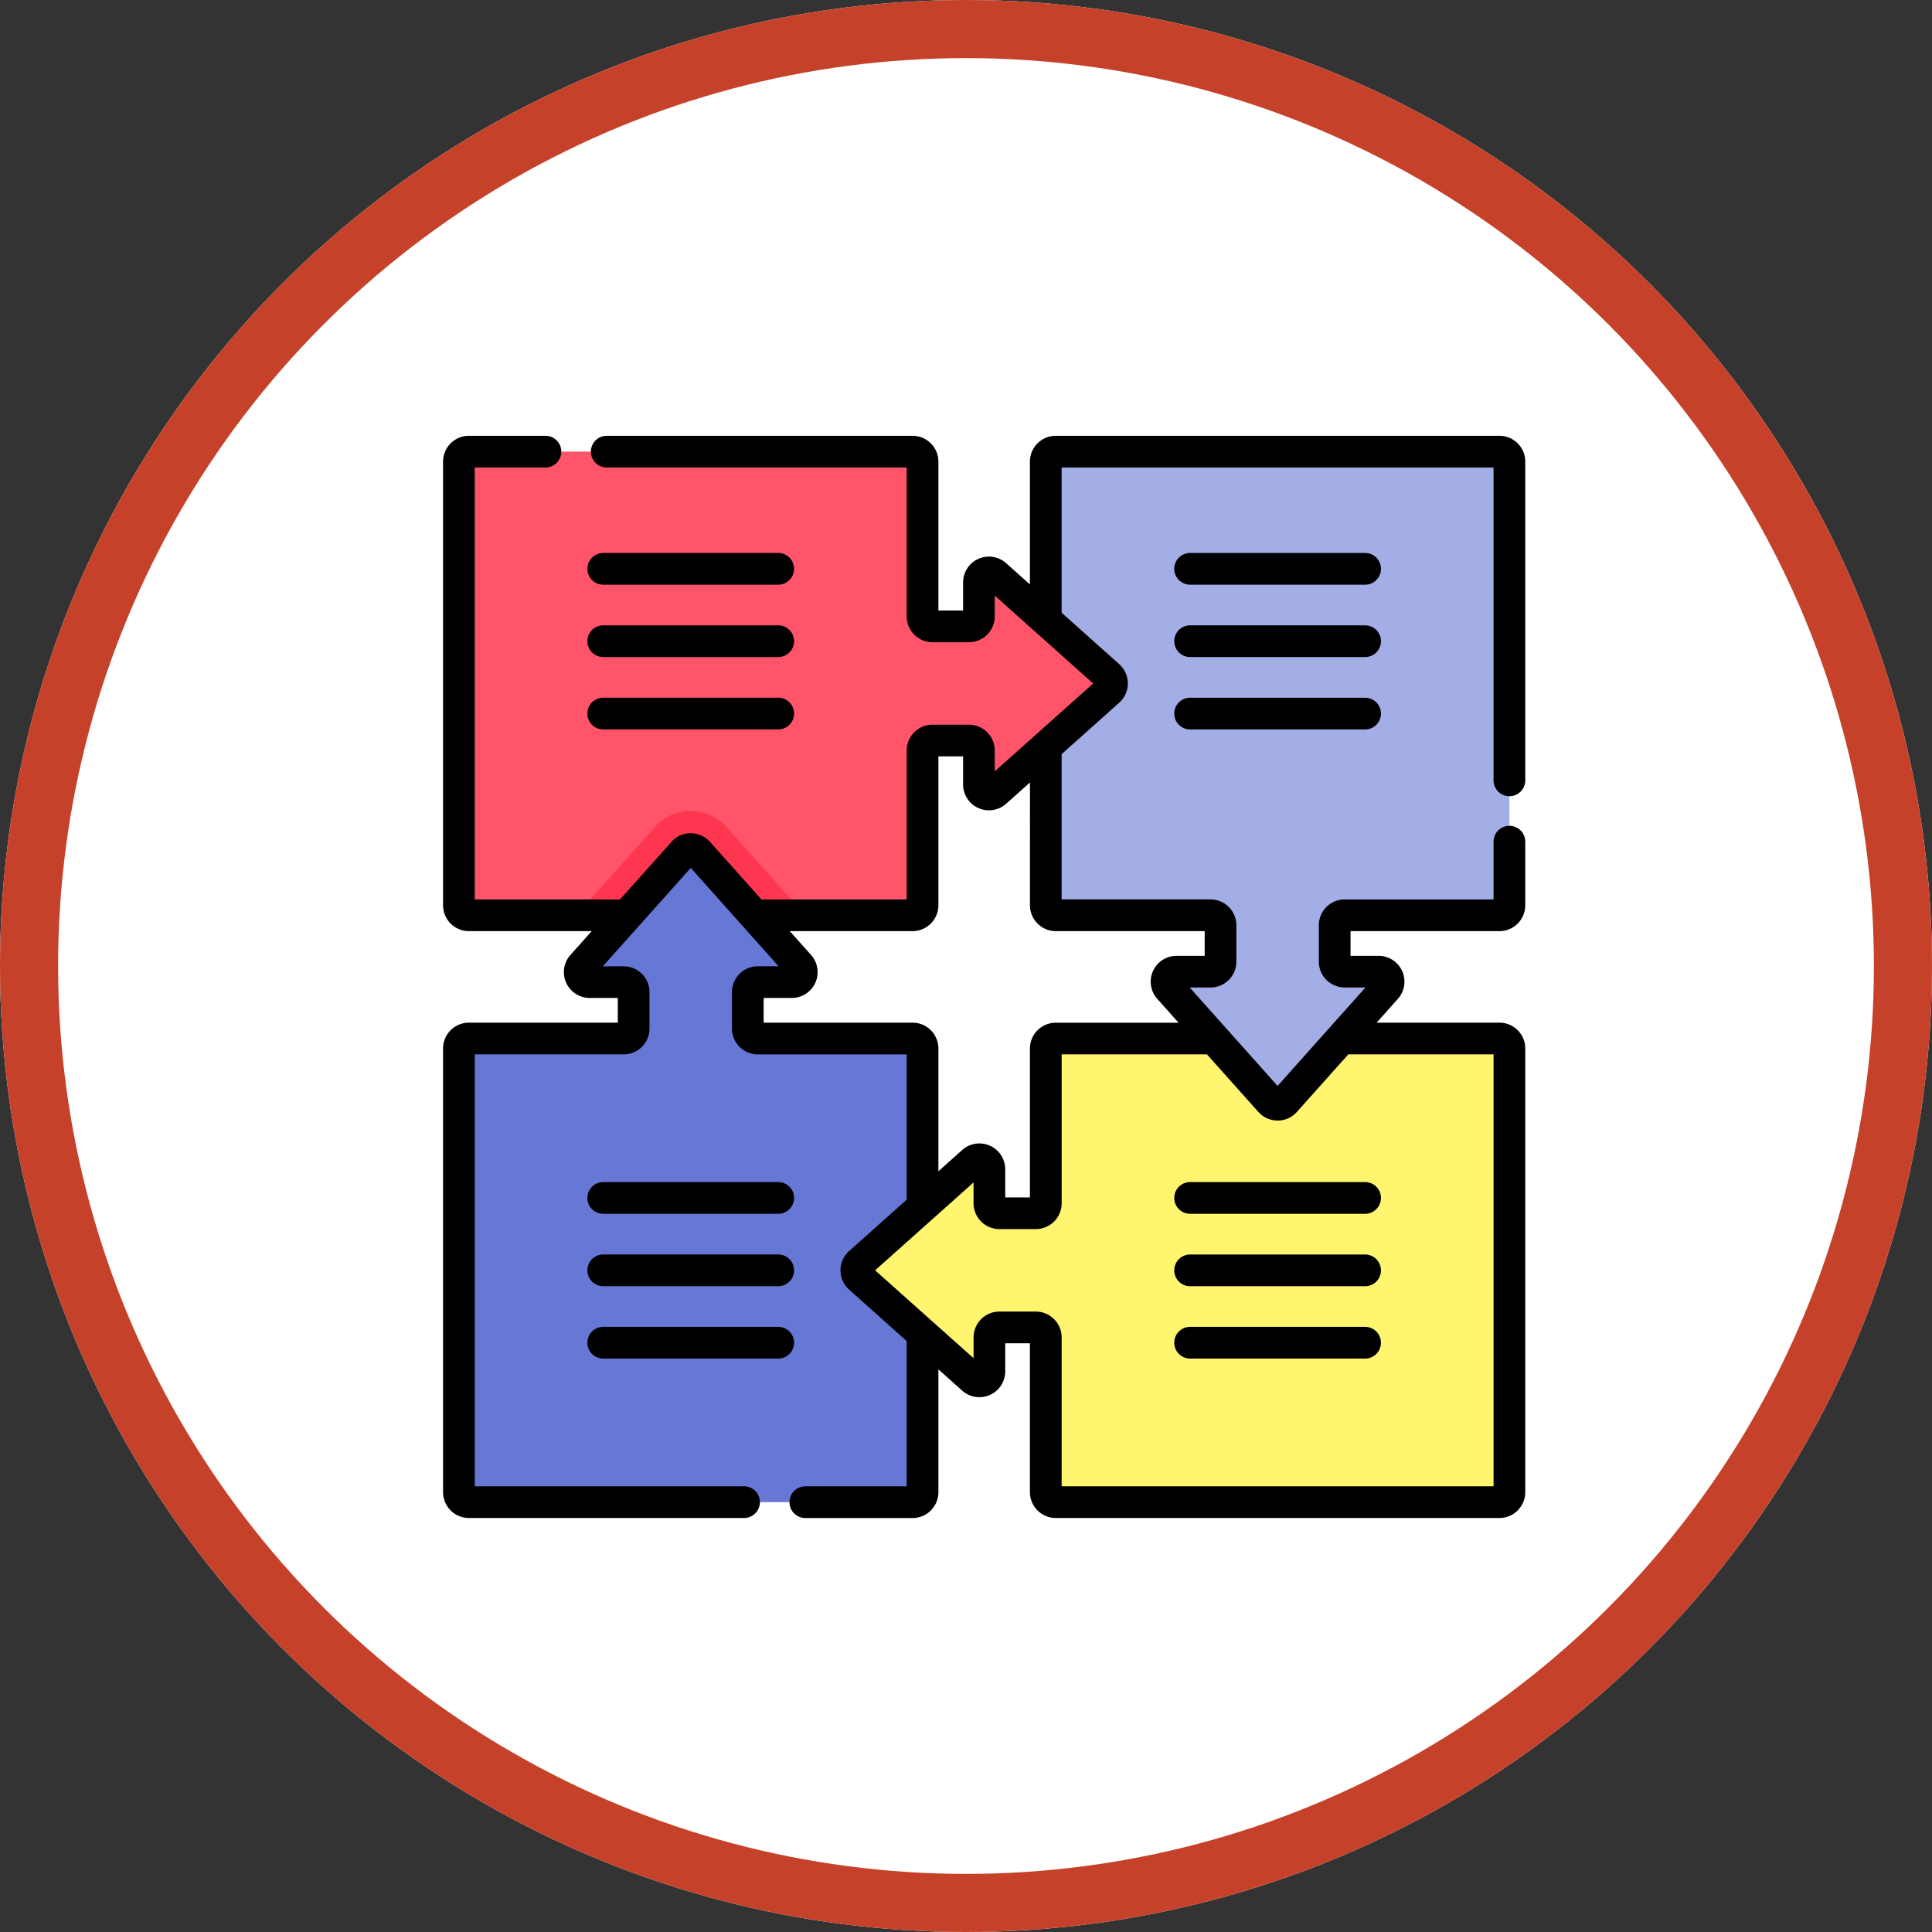 <svg xmlns="http://www.w3.org/2000/svg" width="133" height="133" viewBox="0 0 133 133">
  <rect x="0" y="0" width="133" height="133" fill="#333333" stroke="none"/>
  <g id="Grupo_134916" data-name="Grupo 134916" transform="translate(13665 -2817.977)">
    <g id="Grupo_134813" data-name="Grupo 134813" transform="translate(180 -785)">
      <g id="Elipse_18469" data-name="Elipse 18469" transform="translate(-13845 3602.977)" fill="#fff" stroke="#c6412a" stroke-width="4">
        <circle cx="66.5" cy="66.5" r="66.5" stroke="none"/>
        <circle cx="66.5" cy="66.5" r="64.5" fill="none"/>
      </g>
      <g id="diagrama-de-flujo" transform="translate(-13814.5 3632.977)">
        <g id="Grupo_134742" data-name="Grupo 134742" transform="translate(0)">
          <g id="Grupo_134740" data-name="Grupo 134740" transform="translate(1.091 1.091)">
            <path id="Trazado_194058" data-name="Trazado 194058" d="M17.7,58.887l-6.956,7.786a.687.687,0,0,0,.512,1.145h2.34a.687.687,0,0,1,.687.687v2.507a.687.687,0,0,1-.687.687H2.937a.687.687,0,0,0-.687.687v30.542a.687.687,0,0,0,.687.687H33.479a.687.687,0,0,0,.687-.687V72.386a.687.687,0,0,0-.687-.687H22.825a.687.687,0,0,1-.687-.687V68.505a.687.687,0,0,1,.687-.687h2.34a.687.687,0,0,0,.512-1.145l-6.956-7.786a.688.688,0,0,0-1.025,0Z" transform="translate(-2.25 -31.299)" fill="#6677d6"/>
            <path id="Trazado_194059" data-name="Trazado 194059" d="M54.361,112.536l6.073,5.425V102.179L54.361,107.6a3.306,3.306,0,0,0,0,4.931Z" transform="translate(-28.518 -53.711)" fill="#6677d6"/>
            <path id="Trazado_194060" data-name="Trazado 194060" d="M58.887,102.017l7.786,6.956a.687.687,0,0,0,1.145-.512v-2.34a.687.687,0,0,1,.687-.687h2.507a.687.687,0,0,1,.687.687v10.654a.687.687,0,0,0,.687.687h30.542a.687.687,0,0,0,.687-.687V86.234a.687.687,0,0,0-.687-.687H72.386a.687.687,0,0,0-.687.687V96.888a.687.687,0,0,1-.687.687H68.505a.687.687,0,0,1-.687-.687v-2.34a.687.687,0,0,0-1.145-.512l-7.786,6.956a.688.688,0,0,0,0,1.025Z" transform="translate(-31.299 -45.146)" fill="#fff56f"/>
            <path id="Trazado_194061" data-name="Trazado 194061" d="M112.536,91.619l5.425-6.073H102.179L107.6,91.62a3.306,3.306,0,0,0,4.931,0Z" transform="translate(-53.711 -45.146)" fill="#fff56f"/>
            <path id="Trazado_194062" data-name="Trazado 194062" d="M102.017,46.979l6.956-7.786a.687.687,0,0,0-.512-1.145h-2.34a.687.687,0,0,1-.687-.687V34.854a.687.687,0,0,1,.687-.687h10.654a.687.687,0,0,0,.687-.687V2.938a.687.687,0,0,0-.687-.687H86.233a.687.687,0,0,0-.687.687V33.48a.687.687,0,0,0,.687.687H96.888a.687.687,0,0,1,.687.687v2.507a.687.687,0,0,1-.687.687h-2.34a.687.687,0,0,0-.512,1.145l6.956,7.786A.687.687,0,0,0,102.017,46.979Z" transform="translate(-45.145 -2.25)" fill="#a3ade6"/>
            <path id="Trazado_194063" data-name="Trazado 194063" d="M91.619,24.308l-6.073-5.425V34.664l6.073-5.426a3.306,3.306,0,0,0,0-4.931Z" transform="translate(-45.146 -10.815)" fill="#a3ade6"/>
            <path id="Trazado_194064" data-name="Trazado 194064" d="M46.979,17.7l-7.786-6.956a.687.687,0,0,0-1.145.512v2.34a.687.687,0,0,1-.687.687H34.854a.687.687,0,0,1-.687-.687V2.937a.687.687,0,0,0-.687-.687H2.937a.687.687,0,0,0-.687.687V33.479a.687.687,0,0,0,.687.687H13.829L17.7,29.839a.687.687,0,0,1,1.025,0l3.866,4.328H33.479a.687.687,0,0,0,.687-.687V22.825a.687.687,0,0,1,.687-.687H37.36a.687.687,0,0,1,.687.687v2.34a.687.687,0,0,0,1.145.512l7.786-6.956a.687.687,0,0,0,0-1.025Z" transform="translate(-2.25 -2.25)" fill="#ff546a"/>
            <path id="Trazado_194065" data-name="Trazado 194065" d="M22.394,60.434l3.866-4.328a.687.687,0,0,1,1.025,0l3.866,4.328h3.512l-5.426-6.073a3.306,3.306,0,0,0-4.931,0l-5.425,6.073Z" transform="translate(-10.815 -28.518)" fill="#ff3650"/>
          </g>
          <g id="Grupo_134741" data-name="Grupo 134741">
            <path id="Trazado_194066" data-name="Trazado 194066" d="M73.409,24.813A1.091,1.091,0,0,0,74.5,23.721V1.778A1.78,1.78,0,0,0,72.721,0H42.18A1.78,1.78,0,0,0,40.4,1.778v8.454l-1.64-1.465A1.778,1.778,0,0,0,35.8,10.093v1.936H34.1V1.778A1.78,1.78,0,0,0,32.32,0H11.268a1.091,1.091,0,1,0,0,2.183H31.916v10.25a1.78,1.78,0,0,0,1.778,1.778H36.2a1.78,1.78,0,0,0,1.779-1.778V11l6.775,6.053L37.98,23.1V21.666A1.781,1.781,0,0,0,36.2,19.888H33.695a1.78,1.78,0,0,0-1.778,1.779v10.25h-10l-3.541-3.963a1.778,1.778,0,0,0-2.652,0l-3.541,3.963h-10V2.183H7.049A1.091,1.091,0,1,0,7.049,0H1.779A1.78,1.78,0,0,0,0,1.778V32.32A1.781,1.781,0,0,0,1.779,34.1h8.454l-1.465,1.64A1.778,1.778,0,0,0,10.093,38.7h1.936v1.7H1.779A1.781,1.781,0,0,0,0,42.179V72.721A1.781,1.781,0,0,0,1.779,74.5H20.721a1.091,1.091,0,1,0,0-2.183H2.183V42.583h10.25a1.78,1.78,0,0,0,1.779-1.778V38.3a1.781,1.781,0,0,0-1.779-1.779H11l6.053-6.775L23.1,36.519H21.666A1.781,1.781,0,0,0,19.888,38.3v2.507a1.78,1.78,0,0,0,1.779,1.778h10.25v10l-3.963,3.541a1.778,1.778,0,0,0,0,2.652l3.963,3.541v10H24.94a1.091,1.091,0,1,0,0,2.183h7.38A1.781,1.781,0,0,0,34.1,72.721V64.268l1.64,1.465A1.778,1.778,0,0,0,38.7,64.407V62.471h1.7v10.25A1.781,1.781,0,0,0,42.18,74.5H72.722A1.78,1.78,0,0,0,74.5,72.721V42.179A1.78,1.78,0,0,0,72.722,40.4H64.268l1.465-1.64A1.778,1.778,0,0,0,64.407,35.8H62.471V34.1h10.25A1.78,1.78,0,0,0,74.5,32.32V27.941a1.091,1.091,0,1,0-2.183,0v3.975H62.067a1.78,1.78,0,0,0-1.778,1.779V36.2a1.78,1.78,0,0,0,1.778,1.778H63.5L57.45,44.755,51.4,37.98h1.437A1.78,1.78,0,0,0,54.612,36.2V33.694a1.781,1.781,0,0,0-1.779-1.779H42.584v-10l3.963-3.541a1.778,1.778,0,0,0,0-2.652l-3.963-3.541v-10H72.317V23.721a1.091,1.091,0,0,0,1.091,1.091ZM57.451,47.141a1.779,1.779,0,0,0,1.326-.594l3.541-3.963h10V72.317H42.584V62.067a1.78,1.78,0,0,0-1.779-1.778H38.3a1.78,1.78,0,0,0-1.778,1.778V63.5L29.744,57.45,36.52,51.4v1.437A1.78,1.78,0,0,0,38.3,54.612h2.507a1.781,1.781,0,0,0,1.779-1.779V42.583h10l3.541,3.963a1.781,1.781,0,0,0,1.326.594ZM42.18,34.1H52.43v1.7H50.494a1.779,1.779,0,0,0-1.326,2.964l1.465,1.64H42.18A1.781,1.781,0,0,0,40.4,42.18V52.43H38.7V50.494a1.778,1.778,0,0,0-2.963-1.326L34.1,50.633V42.18A1.781,1.781,0,0,0,32.32,40.4H22.07V38.7h1.936a1.778,1.778,0,0,0,1.326-2.963L23.867,34.1H32.32A1.781,1.781,0,0,0,34.1,32.32V22.07h1.7v1.936a1.779,1.779,0,0,0,2.963,1.326l1.64-1.465V32.32A1.781,1.781,0,0,0,42.18,34.1Z" transform="translate(0)"/>
            <path id="Trazado_194067" data-name="Trazado 194067" d="M21.575,18.815H33.621a1.091,1.091,0,0,0,0-2.183H21.575a1.091,1.091,0,1,0,0,2.183Z" transform="translate(-10.548 -8.565)"/>
            <path id="Trazado_194068" data-name="Trazado 194068" d="M21.575,29.088H33.621a1.091,1.091,0,0,0,0-2.183H21.575a1.091,1.091,0,1,0,0,2.183Z" transform="translate(-10.548 -13.856)"/>
            <path id="Trazado_194069" data-name="Trazado 194069" d="M21.575,39.36H33.621a1.091,1.091,0,0,0,0-2.183H21.575a1.091,1.091,0,1,0,0,2.183Z" transform="translate(-10.548 -19.146)"/>
            <path id="Trazado_194070" data-name="Trazado 194070" d="M116.918,16.632H104.872a1.091,1.091,0,0,0,0,2.183h12.046a1.091,1.091,0,1,0,0-2.183Z" transform="translate(-53.444 -8.565)"/>
            <path id="Trazado_194071" data-name="Trazado 194071" d="M116.918,26.905H104.872a1.091,1.091,0,0,0,0,2.183h12.046a1.091,1.091,0,1,0,0-2.183Z" transform="translate(-53.444 -13.856)"/>
            <path id="Trazado_194072" data-name="Trazado 194072" d="M116.918,37.178H104.872a1.091,1.091,0,0,0,0,2.183h12.046a1.091,1.091,0,1,0,0-2.183Z" transform="translate(-53.444 -19.146)"/>
            <path id="Trazado_194073" data-name="Trazado 194073" d="M21.575,108.108H33.621a1.091,1.091,0,1,0,0-2.183H21.575a1.091,1.091,0,1,0,0,2.183Z" transform="translate(-10.548 -54.549)"/>
            <path id="Trazado_194074" data-name="Trazado 194074" d="M21.575,118.381H33.621a1.091,1.091,0,0,0,0-2.183H21.575a1.091,1.091,0,0,0,0,2.183Z" transform="translate(-10.548 -59.839)"/>
            <path id="Trazado_194075" data-name="Trazado 194075" d="M33.621,126.471H21.575a1.091,1.091,0,0,0,0,2.183H33.621a1.091,1.091,0,0,0,0-2.183Z" transform="translate(-10.548 -65.129)"/>
            <path id="Trazado_194076" data-name="Trazado 194076" d="M103.78,107.017a1.091,1.091,0,0,0,1.091,1.091h12.046a1.091,1.091,0,1,0,0-2.183H104.872A1.091,1.091,0,0,0,103.78,107.017Z" transform="translate(-53.444 -54.549)"/>
            <path id="Trazado_194077" data-name="Trazado 194077" d="M116.918,116.2H104.872a1.091,1.091,0,0,0,0,2.183h12.046a1.091,1.091,0,0,0,0-2.183Z" transform="translate(-53.444 -59.839)"/>
            <path id="Trazado_194078" data-name="Trazado 194078" d="M116.918,126.471H104.872a1.091,1.091,0,0,0,0,2.183h12.046a1.091,1.091,0,0,0,0-2.183Z" transform="translate(-53.444 -65.129)"/>
          </g>
        </g>
      </g>
    </g>
  </g>
</svg>
